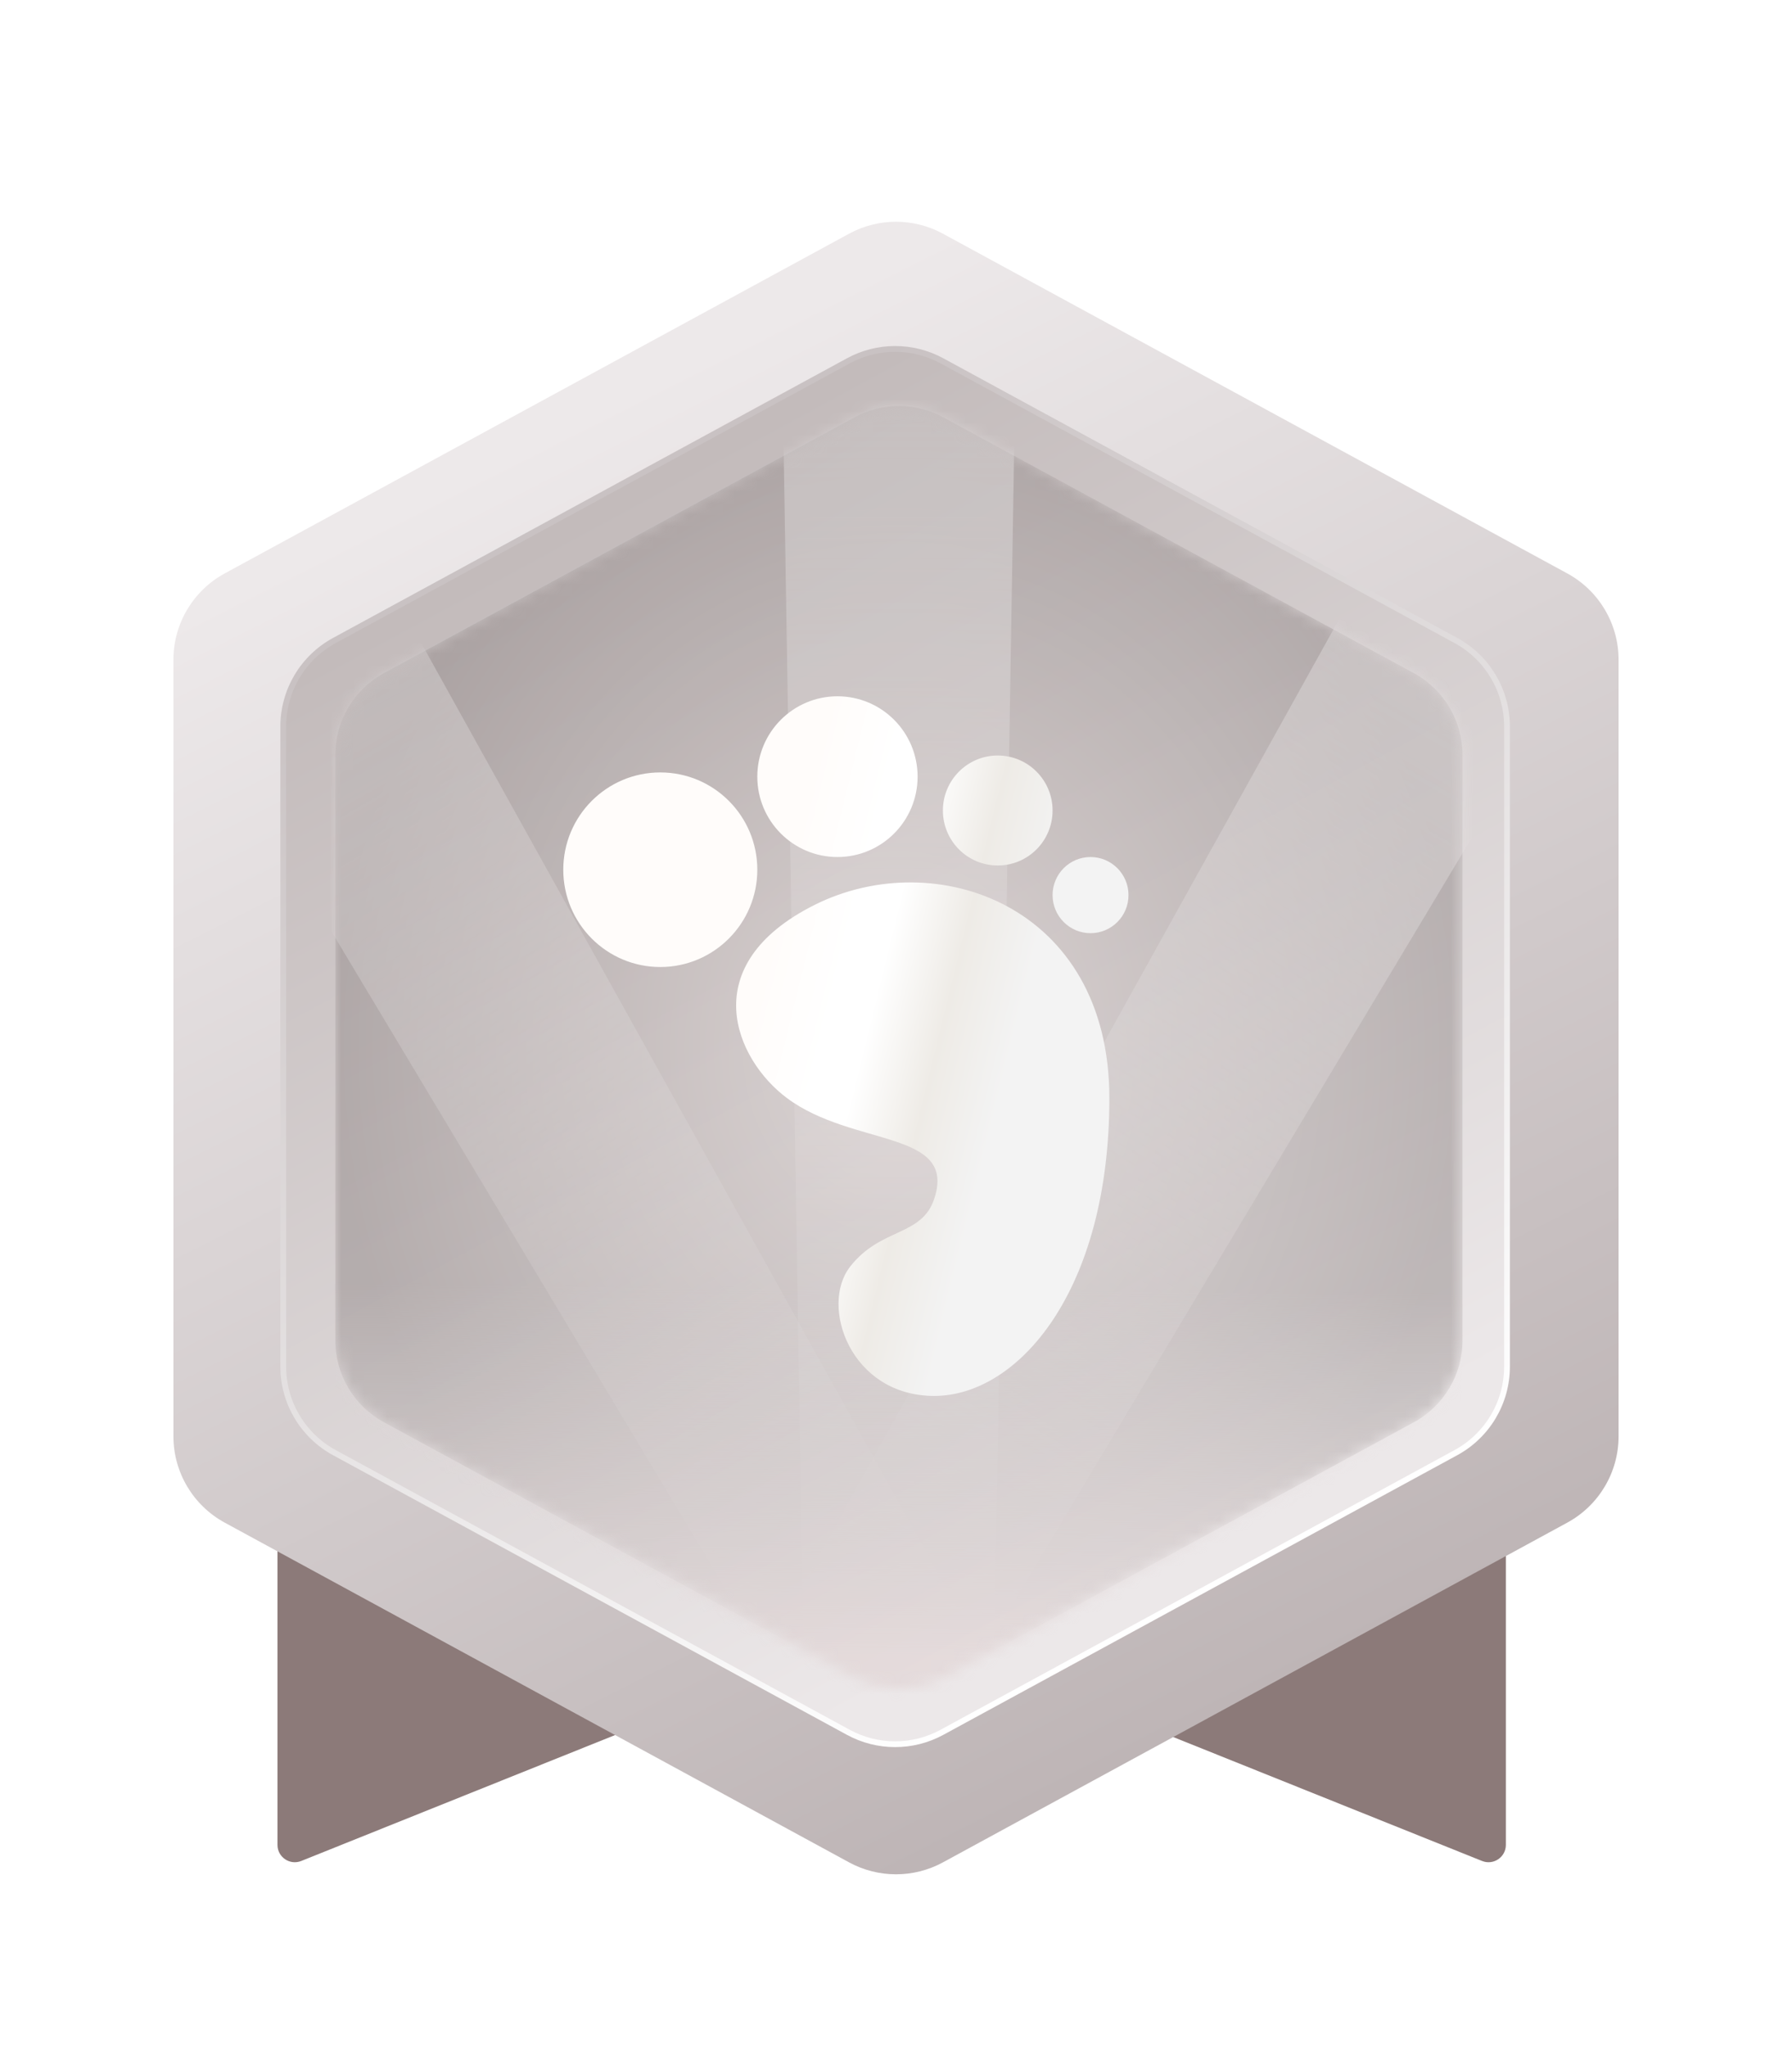 <svg width="155" height="177" viewBox="0 0 155 177" fill="none" xmlns="http://www.w3.org/2000/svg">
<g filter="url(#filter0_d_1_12105)">
<path d="M24 159.532V105.5H65.75V145L26.058 160.924C25.073 161.32 24 160.594 24 159.532Z" fill="#8C7A79"/>
<path d="M130.25 159.532V105.5H88.5V145L128.191 160.924C129.177 161.32 130.25 160.594 130.25 159.532Z" fill="#8C7A79"/>
<g filter="url(#filter1_d_1_12105)">
<path d="M73.438 16.21L19.438 45.585C16.703 47.073 15 49.938 15 53.052L15 120.201C15 123.315 16.703 126.179 19.438 127.667L73.438 157.043C75.971 158.421 79.029 158.421 81.562 157.043L135.562 127.667C138.297 126.179 140 123.315 140 120.201L140 53.052C140 49.938 138.297 47.073 135.562 45.585L81.562 16.21C79.029 14.832 75.971 14.832 73.438 16.21Z" fill="url(#paint0_linear_1_12105)"/>
<path d="M73.379 27.201L28.922 51.385C26.196 52.868 24.5 55.722 24.5 58.824L24.5 114.176C24.5 117.278 26.196 120.132 28.922 121.615L73.379 145.799C75.902 147.171 78.948 147.171 81.472 145.799L125.929 121.615C128.654 120.132 130.35 117.278 130.35 114.176L130.35 58.824C130.35 55.722 128.654 52.868 125.929 51.385L81.472 27.201C78.948 25.829 75.902 25.829 73.379 27.201Z" fill="url(#paint1_linear_1_12105)"/>
<g filter="url(#filter2_f_1_12105)">
<path d="M73.379 27.201L28.922 51.385C26.196 52.868 24.5 55.722 24.5 58.824L24.5 114.176C24.5 117.278 26.196 120.132 28.922 121.615L73.379 145.799C75.902 147.171 78.948 147.171 81.472 145.799L125.929 121.615C128.654 120.132 130.35 117.278 130.35 114.176L130.35 58.824C130.35 55.722 128.654 52.868 125.929 51.385L81.472 27.201C78.948 25.829 75.902 25.829 73.379 27.201Z" stroke="url(#paint2_linear_1_12105)" stroke-width="0.5"/>
</g>
<g opacity="0.5">
<mask id="mask0_1_12105" style="mask-type:alpha" maskUnits="userSpaceOnUse" x="29" y="31" width="98" height="112">
<path d="M73.903 32.091L33.209 54.208C30.615 55.618 29 58.334 29 61.285L29 111.91C29 114.862 30.615 117.577 33.209 118.987L73.903 141.105C76.302 142.408 79.198 142.408 81.597 141.105L122.292 118.987C124.885 117.577 126.5 114.862 126.5 111.91L126.5 61.285C126.5 58.334 124.885 55.618 122.292 54.208L81.597 32.091C79.198 30.787 76.302 30.787 73.903 32.091Z" fill="#A6D3DE"/>
</mask>
<g mask="url(#mask0_1_12105)">
<path d="M73.903 32.091L33.209 54.208C30.615 55.618 29 58.334 29 61.285L29 111.91C29 114.862 30.615 117.577 33.209 118.987L73.903 141.105C76.302 142.408 79.198 142.408 81.597 141.105L122.292 118.987C124.885 117.577 126.5 114.862 126.5 111.91L126.5 61.285C126.5 58.334 124.885 55.618 122.292 54.208L81.597 32.091C79.198 30.787 76.302 30.787 73.903 32.091Z" fill="url(#paint3_radial_1_12105)"/>
<path opacity="0.5" d="M69.6 145.431L67.664 27.759H87.836L85.899 145.431H69.6Z" fill="url(#paint4_linear_1_12105)"/>
<path opacity="0.5" d="M69.341 144.387L8.828 43.448L26.297 33.362L83.457 136.238L69.341 144.387Z" fill="url(#paint5_linear_1_12105)"/>
<path opacity="0.5" d="M67.66 136.238L124.819 33.362L142.289 43.448L81.775 144.387L67.66 136.238Z" fill="url(#paint6_linear_1_12105)"/>
<rect x="29" y="79.871" width="97.5" height="63.319" fill="url(#paint7_linear_1_12105)"/>
<g filter="url(#filter3_i_1_12105)">
<path d="M73.903 32.091L33.209 54.208C30.615 55.618 29 58.334 29 61.285L29 111.91C29 114.862 30.615 117.577 33.209 118.987L73.903 141.105C76.302 142.408 79.198 142.408 81.597 141.105L122.292 118.987C124.885 117.577 126.5 114.862 126.5 111.91L126.5 61.285C126.5 58.334 124.885 55.618 122.292 54.208L81.597 32.091C79.198 30.787 76.302 30.787 73.903 32.091Z" fill="#BCB0AE" fill-opacity="0.03"/>
</g>
</g>
</g>
</g>
</g>
<g filter="url(#filter4_d_1_12105)">
<path fill-rule="evenodd" clip-rule="evenodd" d="M80.584 118.5C73.346 118.5 70.653 110.726 73.309 107.323C75.965 103.92 79.497 104.73 80.584 101.458C82.571 95.477 73.563 96.992 67.857 92.751C63.381 89.424 59.813 81.254 70.245 76.036C80.677 70.818 95.734 76.036 95.734 92.751C95.734 109.467 87.822 118.5 80.584 118.5ZM56.891 81.411C52.257 81.411 48.5 77.644 48.5 72.998C48.5 68.351 52.257 64.584 56.891 64.584C61.526 64.584 65.283 68.351 65.283 72.998C65.283 77.644 61.526 81.411 56.891 81.411ZM72.215 71.9C68.386 71.9 65.283 68.789 65.283 64.95C65.283 61.112 68.386 58 72.215 58C76.043 58 79.147 61.112 79.147 64.95C79.147 68.789 76.043 71.9 72.215 71.9ZM86.079 72.632C83.459 72.632 81.336 70.503 81.336 67.876C81.336 65.25 83.459 63.121 86.079 63.121C88.698 63.121 90.822 65.25 90.822 67.876C90.822 70.503 88.698 72.632 86.079 72.632ZM94.105 78.485C92.292 78.485 90.822 77.011 90.822 75.193C90.822 73.374 92.292 71.9 94.105 71.9C95.919 71.9 97.389 73.374 97.389 75.193C97.389 77.011 95.919 78.485 94.105 78.485Z" fill="url(#paint8_linear_1_12105)"/>
</g>
<defs>
<filter id="filter0_d_1_12105" x="0" y="0.176" width="155" height="175.857" filterUnits="userSpaceOnUse" color-interpolation-filters="sRGB">
<feFlood flood-opacity="0" result="BackgroundImageFix"/>
<feColorMatrix in="SourceAlpha" type="matrix" values="0 0 0 0 0 0 0 0 0 0 0 0 0 0 0 0 0 0 127 0" result="hardAlpha"/>
<feOffset/>
<feGaussianBlur stdDeviation="7.5"/>
<feColorMatrix type="matrix" values="0 0 0 0 0.925 0 0 0 0 0.91 0 0 0 0 0.914 0 0 0 0.48 0"/>
<feBlend mode="normal" in2="BackgroundImageFix" result="effect1_dropShadow_1_12105"/>
<feBlend mode="normal" in="SourceGraphic" in2="effect1_dropShadow_1_12105" result="shape"/>
</filter>
<filter id="filter1_d_1_12105" x="12" y="15.176" width="131" height="149.9" filterUnits="userSpaceOnUse" color-interpolation-filters="sRGB">
<feFlood flood-opacity="0" result="BackgroundImageFix"/>
<feColorMatrix in="SourceAlpha" type="matrix" values="0 0 0 0 0 0 0 0 0 0 0 0 0 0 0 0 0 0 127 0" result="hardAlpha"/>
<feOffset dy="4"/>
<feGaussianBlur stdDeviation="1.5"/>
<feColorMatrix type="matrix" values="0 0 0 0 0.475 0 0 0 0 0.426 0 0 0 0 0.426 0 0 0 0.35 0"/>
<feBlend mode="normal" in2="BackgroundImageFix" result="effect1_dropShadow_1_12105"/>
<feBlend mode="normal" in="SourceGraphic" in2="effect1_dropShadow_1_12105" result="shape"/>
</filter>
<filter id="filter2_f_1_12105" x="24.1" y="25.772" width="106.65" height="121.456" filterUnits="userSpaceOnUse" color-interpolation-filters="sRGB">
<feFlood flood-opacity="0" result="BackgroundImageFix"/>
<feBlend mode="normal" in="SourceGraphic" in2="BackgroundImageFix" result="shape"/>
<feGaussianBlur stdDeviation="0.075" result="effect1_foregroundBlur_1_12105"/>
</filter>
<filter id="filter3_i_1_12105" x="29" y="31.113" width="97.5" height="110.969" filterUnits="userSpaceOnUse" color-interpolation-filters="sRGB">
<feFlood flood-opacity="0" result="BackgroundImageFix"/>
<feBlend mode="normal" in="SourceGraphic" in2="BackgroundImageFix" result="shape"/>
<feColorMatrix in="SourceAlpha" type="matrix" values="0 0 0 0 0 0 0 0 0 0 0 0 0 0 0 0 0 0 127 0" result="hardAlpha"/>
<feOffset/>
<feGaussianBlur stdDeviation="3.362"/>
<feComposite in2="hardAlpha" operator="arithmetic" k2="-1" k3="1"/>
<feColorMatrix type="matrix" values="0 0 0 0 0.508 0 0 0 0 0.438 0 0 0 0 0.415 0 0 0 1 0"/>
<feBlend mode="normal" in2="shape" result="effect1_innerShadow_1_12105"/>
</filter>
<filter id="filter4_d_1_12105" x="44.301" y="55.79" width="57.729" height="69.34" filterUnits="userSpaceOnUse" color-interpolation-filters="sRGB">
<feFlood flood-opacity="0" result="BackgroundImageFix"/>
<feColorMatrix in="SourceAlpha" type="matrix" values="0 0 0 0 0 0 0 0 0 0 0 0 0 0 0 0 0 0 127 0" result="hardAlpha"/>
<feOffset dx="0.221" dy="2.21"/>
<feGaussianBlur stdDeviation="2.21"/>
<feColorMatrix type="matrix" values="0 0 0 0 0.729 0 0 0 0 0.654 0 0 0 0 0.647 0 0 0 0.38 0"/>
<feBlend mode="normal" in2="BackgroundImageFix" result="effect1_dropShadow_1_12105"/>
<feBlend mode="normal" in="SourceGraphic" in2="effect1_dropShadow_1_12105" result="shape"/>
</filter>
<linearGradient id="paint0_linear_1_12105" x1="51.25" y1="31.5" x2="107.5" y2="143.25" gradientUnits="userSpaceOnUse">
<stop stop-color="#EDE9EA"/>
<stop offset="1" stop-color="#BEB5B6"/>
</linearGradient>
<linearGradient id="paint1_linear_1_12105" x1="50.75" y1="40.75" x2="99.25" y2="130.25" gradientUnits="userSpaceOnUse">
<stop stop-color="#C3BBBB"/>
<stop offset="1" stop-color="#ECE8E9"/>
</linearGradient>
<linearGradient id="paint2_linear_1_12105" x1="56" y1="37.5" x2="108.25" y2="131.5" gradientUnits="userSpaceOnUse">
<stop stop-color="#C9C2C3"/>
<stop offset="1" stop-color="white"/>
</linearGradient>
<radialGradient id="paint3_radial_1_12105" cx="0" cy="0" r="1" gradientUnits="userSpaceOnUse" gradientTransform="translate(77.75 86.598) rotate(90) scale(56.598 48.75)">
<stop stop-color="#DFD6D5"/>
<stop offset="1" stop-color="#918888"/>
</radialGradient>
<linearGradient id="paint4_linear_1_12105" x1="77.75" y1="27.759" x2="77.75" y2="145.431" gradientUnits="userSpaceOnUse">
<stop stop-color="white"/>
<stop offset="1" stop-color="#F2EDED" stop-opacity="0"/>
</linearGradient>
<linearGradient id="paint5_linear_1_12105" x1="17.562" y1="38.405" x2="76.399" y2="140.312" gradientUnits="userSpaceOnUse">
<stop stop-color="white"/>
<stop offset="1" stop-color="#F2EDED" stop-opacity="0"/>
</linearGradient>
<linearGradient id="paint6_linear_1_12105" x1="133.554" y1="38.405" x2="74.718" y2="140.312" gradientUnits="userSpaceOnUse">
<stop stop-color="white"/>
<stop offset="1" stop-color="#F2EDED" stop-opacity="0"/>
</linearGradient>
<linearGradient id="paint7_linear_1_12105" x1="77.75" y1="107.328" x2="77.456" y2="139.266" gradientUnits="userSpaceOnUse">
<stop stop-color="#DEDADA" stop-opacity="0"/>
<stop offset="1" stop-color="#DECFCF"/>
</linearGradient>
<linearGradient id="paint8_linear_1_12105" x1="69.073" y1="42.834" x2="103.592" y2="51.312" gradientUnits="userSpaceOnUse">
<stop offset="0.169" stop-color="#FFFCFA"/>
<stop offset="0.36" stop-color="white"/>
<stop offset="0.452" stop-color="white"/>
<stop offset="0.628" stop-color="#EEEBE6"/>
<stop offset="0.804" stop-color="#F3F3F3"/>
</linearGradient>
</defs>
</svg>
